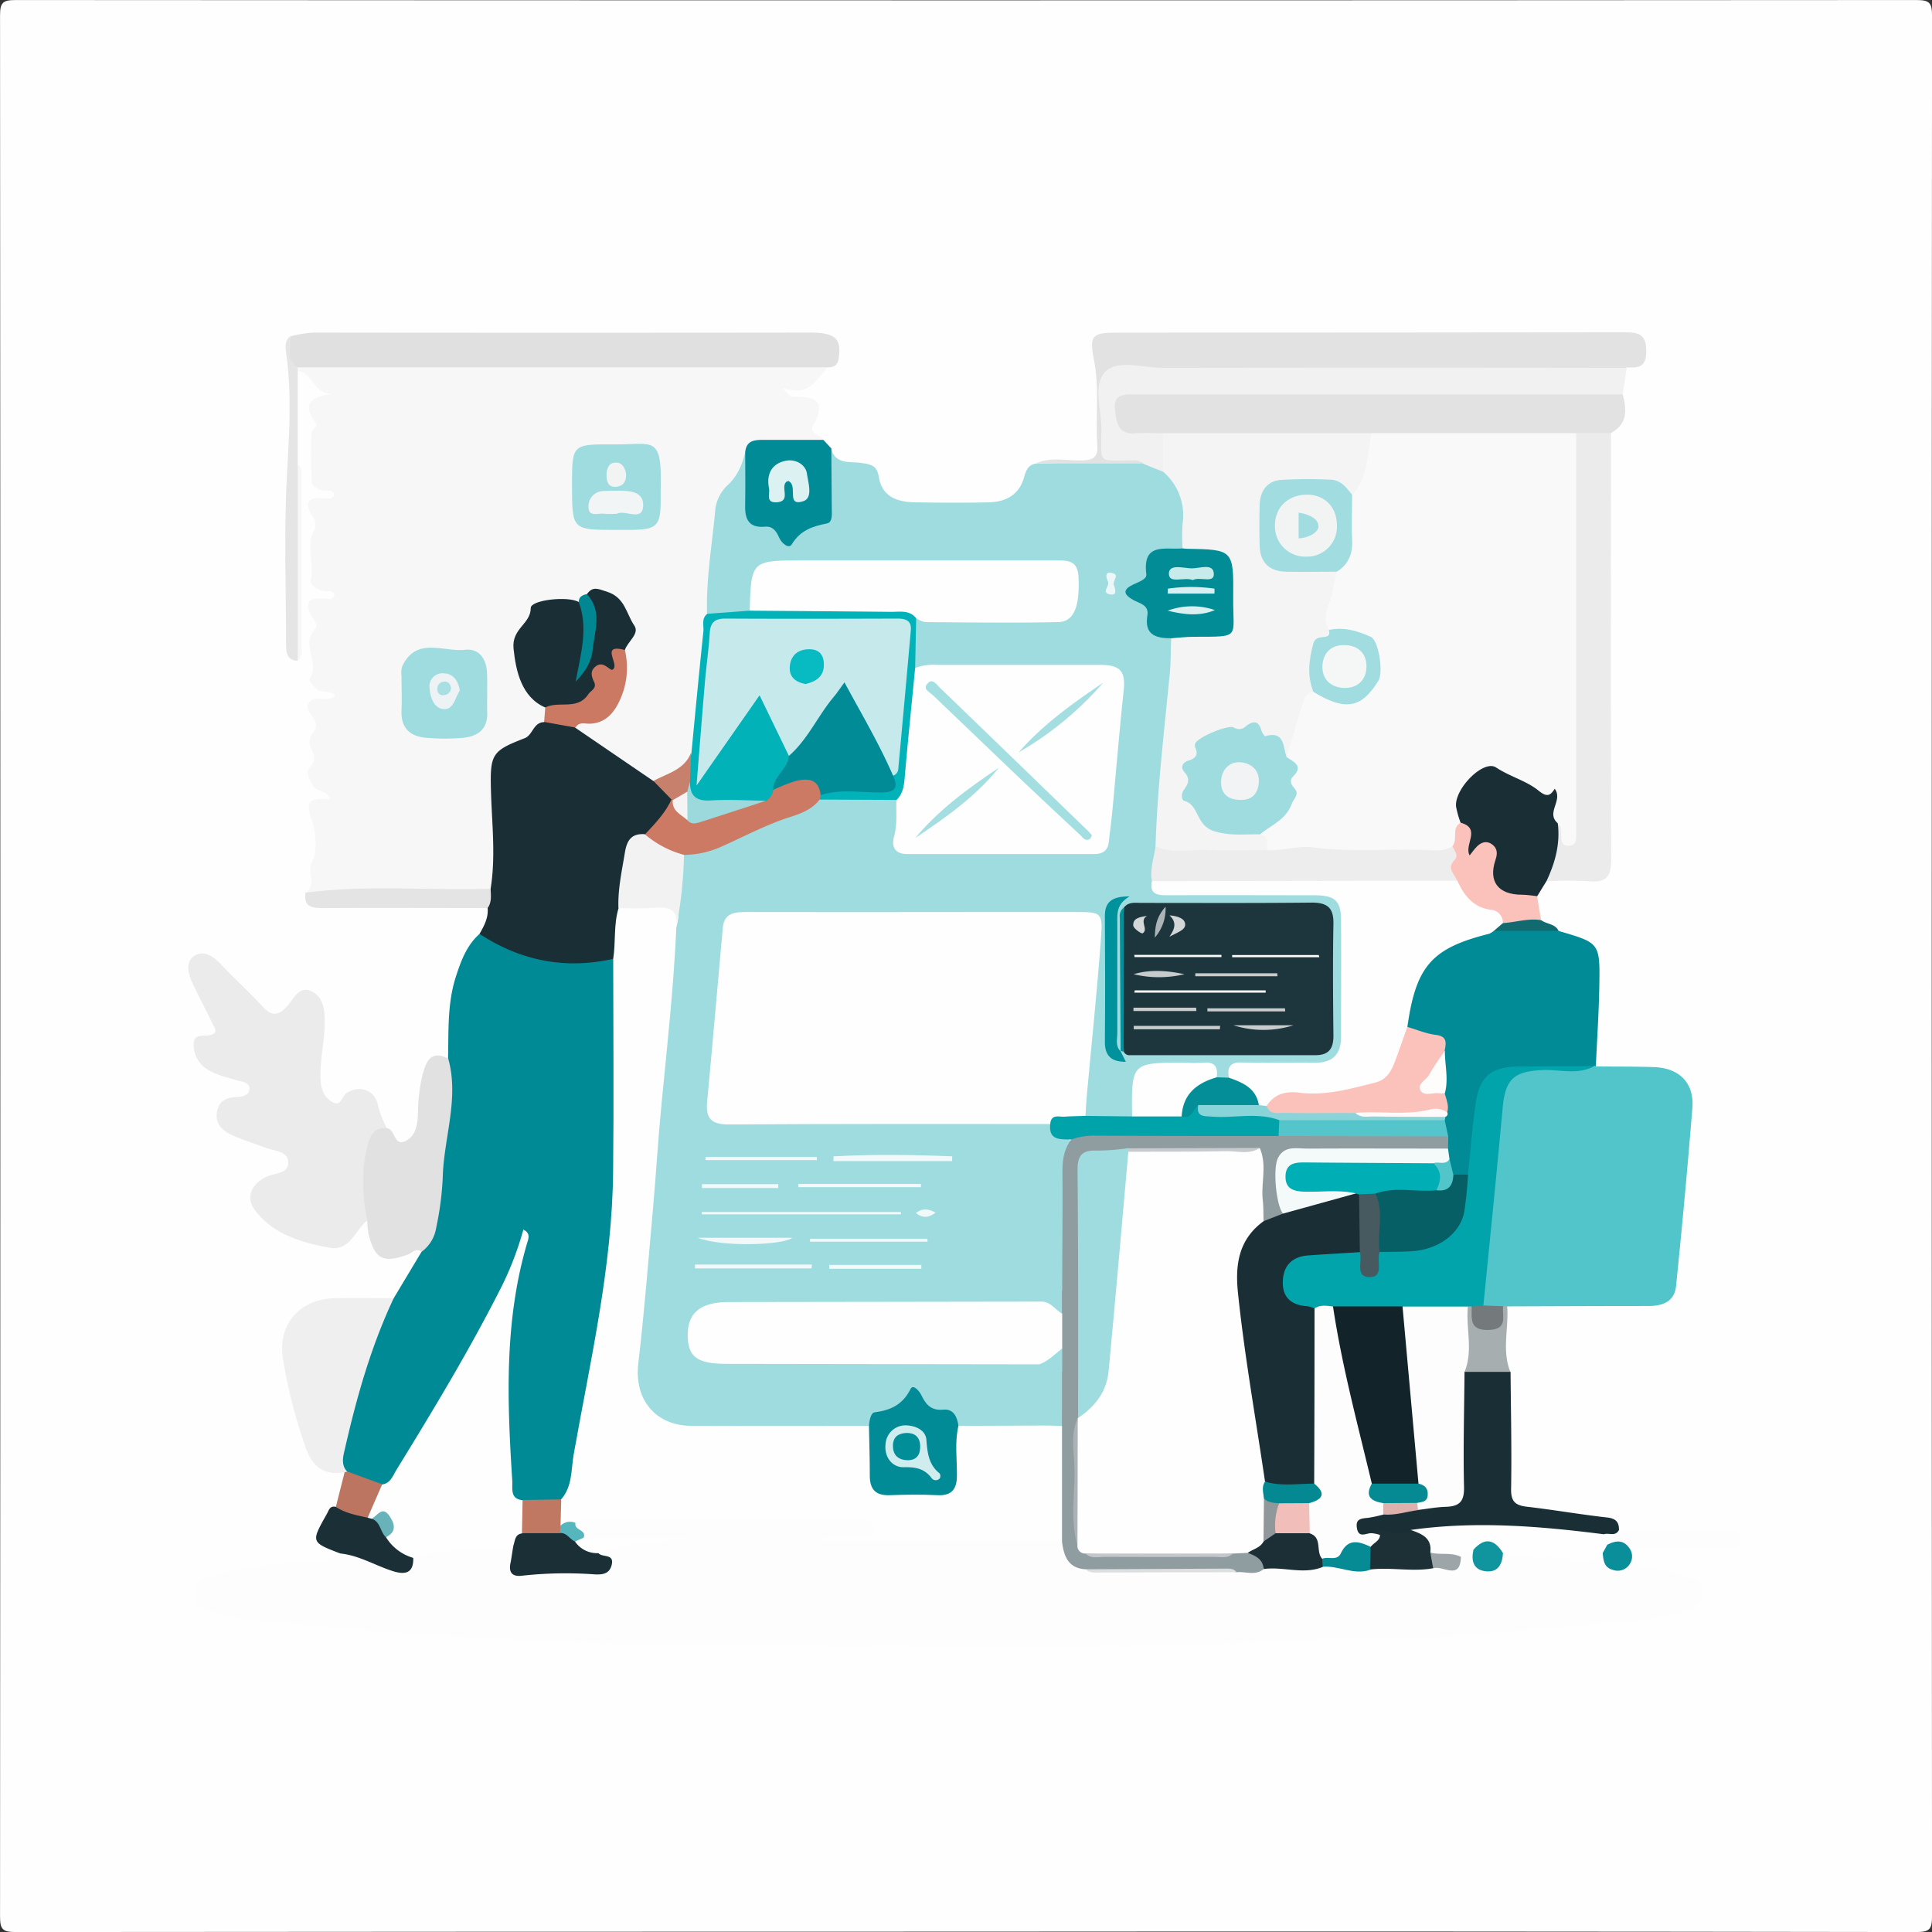 <svg id="Layer_1" data-name="Layer 1" xmlns="http://www.w3.org/2000/svg" viewBox="0 0 500.19 500.19">
  <rect x="0" y="0" width="500.19" height="500.19" fill="#333333" stroke="none"/>
  <title>crypto</title>
  <g>
    <path d="M251.17,503q-123,0-246,.1c-3.42,0-4.1-.67-4.09-4.1q.16-246,0-492c0-3.42.67-4.1,4.09-4.09q246,.16,492,0c3.42,0,4.1.67,4.1,4.09q-.16,246,0,492c0,3.42-.67,4.1-4.09,4.1Q374.17,502.9,251.17,503Z" transform="translate(-1.07 -2.9)" fill="#fefefe"/>
    <path d="M216.24,119c1.06,4.21,4.87,3.34,7.65,3.74,2.57.36,4.22.57,4.71,3.67.79,5,4.68,6.46,9.16,6.53,6.48.11,13,.18,19.44,0,4.27-.13,7.71-1.88,9-6.45.45-1.63,1-3.23,3-3.55,9,0,18-1.47,27-1.23a12.72,12.72,0,0,1,6.71,2.5c6.75,5.57,6.35,12.87,4.92,20.42-.09.13-.18.38-.28.38-6.67.12-8.22,6.14-11.62,10-.84,1-.92,1.81.11,2.46,2.49,1.57,3.2,4,3.66,6.68.51,2.9,4.34,2.24,5.34,4.73a13.91,13.91,0,0,1,.48,6.38c-1.59,12.94-2,26-3.64,38.94-.31,2.47-.12,5-.27,7.42-.31,3.19-1.23,6.33-.87,9.58,1.15,3,3.87,2.18,6,2.21,10.82.15,21.65,0,32.48.09,8.36.06,10.36,2,10.46,10.32q.16,12.74,0,25.48c-.11,7.58-2.67,10.06-10.35,10.25-4.5.11-9,0-13.49.06-2.36,0-4.7.21-6.19,2.47a3.27,3.27,0,0,1-3.37.41,7.45,7.45,0,0,0-6.86-3c-2.3.13-4.61,0-6.92,0-5.46.07-6,.64-6.76,6.21-.32,2.38.3,5-1.85,7-4,1.3-8,1.57-11.89-.3-2.41-6-.31-12.16.07-18.17.54-8.46,1.5-16.91,2.36-25.35.75-7.3-.16-8.2-7.37-8.21q-39.48,0-79,0c-7.51,0-8.29.58-9,8.06-1.23,12.25-2,24.54-3.21,36.8-.59,6,.47,7,6.65,7,24,.07,48,0,72,0,2.65,0,5.34-.26,7.92.67,1.89,2,4.23,3.45,6.15,5.42-1.48,10.16-.61,20.37-.84,30.56-.06,2.46.23,5-.74,7.32-1.69,2.2-4.48,2.8-6.52,4.51-2.59.85-5.27.63-7.92.63q-34.94,0-69.88,0c-2.33,0-4.69-.17-6.94.56a6.21,6.21,0,0,0-4.64,6.82c.19,3.42,2.35,4.94,5.53,5.31a51.93,51.93,0,0,0,6,.18q34.44,0,68.88,0a29.81,29.81,0,0,1,7.44.46c2.22,2.07,5.48,1.84,7.9,3.49a14,14,0,0,1,.13,9.18c-1.66,2-3.25,4-5.52,5.33a86.24,86.24,0,0,1-21.05.14c-3.13-3.89-9.23-3.27-12-7.82a1.09,1.09,0,0,0-1.73.06c-2.85,4.14-8.44,4.12-11.63,7.75a467,467,0,0,1-47.34.18c-8.31-.32-13.76-7.81-12.69-16.61,1.22-10.07,1.69-20.19,2.7-30.28,1.86-18.67,3.08-37.41,5-56.07.93-8.92,1-17.92,2.33-26.8,1.34-6.24.54-12.76,2.4-18.93.73-1.33,2.05-1.61,3.36-1.8A36.34,36.34,0,0,0,193,218.48c6.84-3.73,14.48-5.63,21.16-9.67,6.38.05,12.81-1.19,19.1.79,1.87,2.3,1.64,5.06,1.2,7.63-.72,4.21,1.29,5.26,5,5.25q16.45,0,32.9,0h4.49c10,0,10.17-.23,10.87-10.11.66-9.27,1.35-18.54,2.28-27.79.73-7.23.13-8-7.3-8-13.29,0-26.59-.08-39.88,0-1.64,0-3.33.37-4.87-.57a17.7,17.7,0,0,1-.08-12.85c2.83-1.56,5.87-.58,8.8-.63,8.31-.14,16.63,0,24.95-.07,3.81,0,6.38-1.37,7-5.52.78-5.65-.47-7.35-6.19-7.37q-33.43-.12-66.87,0c-6.63,0-7.07.46-8.49,7.12a11.49,11.49,0,0,1-1.32,4.26c-3.57,2.27-7.51,1.53-11.38,1.44-2.49-3.23-1.62-7-1.32-10.5q.71-8.12,1.87-16.22c.95-6.56,6-10.65,9.21-15.84,2.67,3,1.4,6.63,1.5,10,.11,4-.1,7.77,5.17,8.56,1.13.17,1.89,1.29,2.71,2.1.47.47,1.14,1.19,1.64.92,2.87-1.51,5.46-3.48,8.47-4.83,1.55-.69,1.08-2.94,1.27-4.57C215.27,127.63,213.47,123,216.24,119Z" transform="translate(-1.07 -2.9)" fill="#9edcdf"/>
    <path d="M194,119.91c-.78,3.34-2,6.31-4.71,8.76a10.15,10.15,0,0,0-3.07,6.6c-.82,8.83-2.36,17.6-2.1,26.51,1.54,5.14-.23,10.2-.67,15.24-.58,6.71-.28,13.55-2.09,20.14-1.49,5.5-6,7.23-10.79,8.5-7.64-3.8-15.41-7.42-20.82-14.45.1-1.73,1.43-2,2.74-2.29,6.52-1.67,9.58-5.53,9.64-12.21a30.91,30.91,0,0,0-.28-5.9c3-6.34,1-11.63-5.34-13.72a3.08,3.08,0,0,0-2.74.49,12.76,12.76,0,0,1-2.92,1.76c-7.46-1.59-10.81.83-14.11,6.8a13.06,13.06,0,0,0,.6,13.62c1.63,2.54,4.25,4.15,5.66,6.81a4.7,4.7,0,0,1-.52,3.87c-1.9,2.07-3.76,4.24-6.59,5.05-4.56,1.31-6,4.65-6.24,9-.35,7,1.56,13.79,1,20.75-.27,3.09,0,6.36-3,8.54-3.38,1.27-6.9.72-10.36.79-10.95.25-21.91-.45-32.85.43a5.46,5.46,0,0,1-4.23-1c3-2.1.06-5.49,1.87-8.49,1.1-1.84.79-7.49-.17-10-2.3-5.92.23-6,4.61-5.64-.69-2.59-3.69-1.75-4.53-3.7-.64-1.49-2-3.14-.72-4.54,1.56-1.72,1.39-3.08.41-4.86a3.58,3.58,0,0,1,.45-4.19,2.77,2.77,0,0,0,.71-2.26c-.28-2.11-3.63-3.87-1.34-6,1.39-1.32,4.17.39,6.38-1.19-1.24-1.86-3.57-.6-4.83-1.88-.83-.84-2.26-2-1.74-2.8,2.63-4-2.43-8.7,1.24-12.53.85-.89.26-1.94-.29-2.75-3-4.47-1.24-5.73,3.4-5.22.74.08,1.71.14,2-1-.49-1.3-1.64-.88-2.53-1-1.87-.2-3.9-1.63-3.62-2.84,1-4.25-1.19-8.66.73-12.64a3.22,3.22,0,0,0-.06-3.6c-2.88-4.37-.93-5.36,3.31-4.95.75.07,1.69.19,2.15-.89-.41-1.6-1.83-.92-2.81-1.1-1.44-.27-3-1.12-3-2.26a113.53,113.53,0,0,1-.12-12.83c0-.64,1.83-1.45,1.12-2.39-3.7-4.92-1.32-6.76,4.07-7.57-4.57-.07-4.83-5.35-8.6-5.92a1.26,1.26,0,0,1,.59-1.66c2.33-1.2,4.87-1,7.35-1q60.49,0,121,0c2.76,0,5.73-.58,8.08,1.64-2.82,3.07-4.52,7.86-11.68,5.38,1.77,1.69,2.1,2.29,2.43,2.28,5.37-.07,9.44.53,5.48,7.51-1,1.78,1.67,2.45,2.76,3.54-1.88,2.32-4.55,1.63-7,1.7C202.75,118.57,198.23,118.11,194,119.91Z" transform="translate(-1.07 -2.9)" fill="#f7f7f7"/>
    <path d="M420.22,399c8.83,0,17.65,0,26.48,0,2,0,5.08-.77,5.15,2.33.07,3.56-3.22,2.57-5.35,2.61-6.16.11-12.32,0-18.49.06-1.55,0-3.71-.54-3.69,2.08,0,2.14,1.9,2.71,3.53,2.79a37.89,37.89,0,0,1,9.69,2.1c2,.64,4.54,1.09,4.5,3.89s-2.11,4.39-4.64,5.17A84.57,84.57,0,0,1,419.84,423c-16.14,1.4-32.3,2.66-48.45,4a13.44,13.44,0,0,1-1.5,0c-15.46-.47-30.91.66-46.33,1.21-44.77,1.6-89.53.54-134.28.67-22.06.06-44.15-.9-66.19-2-17.17-.84-34.32-2.39-51.44-4-5.55-.53-11.22-1.1-16.55-3-1.85-.67-3.74-1.35-3.94-3.93-.22-2.79,1.54-3.86,3.62-4.7,5.12-2.07,10.61-2.44,16-3.15,4.42-.58,8.83-1.39,13.36-1.16a7.45,7.45,0,0,0,5-1.8c4.12-2,7.27.95,10.67,2.25s6.43,1.62,8.19-2.48c5.15-2.2,10.62-2.29,16.07-2.33a81.84,81.84,0,0,1,9.43,0,1.7,1.7,0,0,1,1.19,1.41c1,6,1,6.05,6.83,5.12a30.58,30.58,0,0,1,8.89-.07c6,.78,6,.77,6-4.81A6.06,6.06,0,0,1,161.3,402c5.55.22,11.06-1,16.22-.46,1.06,0,0-1.08.33-.51.1.16,0,.28-.35.27-8.37-.19-16.72,1.89-25.12.32-1.83-1.34-3.51-2.75-2.52-5.41,1.44-1.78,3.51-1.78,5.49-1.78q33-.12,66,0a10.11,10.11,0,0,1,3.93.63c1.58.67,3.12,1.63,2.9,3.58s-1.81,2.66-3.62,2.75c-2.28.12-4.57,0-6.85.25,16.74-2.08,33.56-1.07,50.34-1.26a23.36,23.36,0,0,1,6.95.51c2.1.68,2.53,2.75,3.55,4.32,1.14,1.76,2.91,2.42,4.81,2.9,12.37,1,24.74.18,37.11.4,2.54-.19,5.12.2,7.62-.53,4.89-1,9.78.14,14.67-.06,4.6-.74,9.19,1.34,13.79,0,4.88-1.1,9.75.37,14.62,0,2.61-.69,6,.87,7.71-2.5.93-1.06,1.81-2.24,3.51-1.64,3.11,5.73,3.11,5.73,8.55.28a130.22,130.22,0,0,1,15.83.85,21.64,21.64,0,0,0,8.35-.41c1.39-.13,1.88,1,2.59,1.86s1.6,1.69,2.89,1a2,2,0,0,0,1-2c-.07-1.39-1-1.94-2.27-2a5.79,5.79,0,0,1-2.38-.34,3,3,0,0,1-.94-3.31A4.67,4.67,0,0,1,420.22,399Z" transform="translate(-1.07 -2.9)" fill="#fdfdfd"/>
    <path d="M117.07,277c.16-7.1-.21-14.26,2-21.17,1.33-4.11,2.78-8.14,6.13-11.13a5.82,5.82,0,0,1,3.81.77c8.47,5,17.72,5.66,27.23,5.1,1.55-.09,3.33-.68,4.56,1,1.08,2.19.87,4.54.87,6.86,0,15.12.27,30.25-.06,45.37-.4,18.47-3,36.73-6.51,54.86-1.66,8.48-3.11,17-4.6,25.51-.51,2.91-.78,6-3.88,7.68-3.2,1-6.46.71-9.72.51-3.47-.34-4.06-3-4.46-5.72a144.6,144.6,0,0,1-1.23-23.35c.11-7.72.15-15.61,1.59-23.34a79.75,79.75,0,0,1,3.37-13.5c-5.88,16.83-15.83,31.53-24.61,46.84-2.07,3.6-4.33,7.1-6.5,10.64-1.13,1.85-2.28,3.72-4.7,4.16-3.7,0-7.08-.8-9.57-3.81-2-2-2.11-4.39-1.54-6.9,2.68-11.79,5.65-23.49,10.72-34.55A8.19,8.19,0,0,1,103,339L110.2,327c4.64-15.42,5.87-31.28,6.08-47.28A3.71,3.71,0,0,1,117.07,277Z" transform="translate(-1.07 -2.9)" fill="#008a95"/>
    <path d="M414.23,279c5,.05,10,0,15,.17,6.53.21,10.45,4,10,10.48C438,305,436.57,320.44,435,335.83c-.41,4.09-3.46,5.2-7.26,5.19-12.16,0-24.33.06-36.49.1a8.64,8.64,0,0,1-1.57.85c-1.85.37-3.61.37-5-1.13A6,6,0,0,1,384,337c1.63-15.89,2.66-31.85,4.68-47.7,1-8.21,3.88-10.61,12.15-10.64a123.49,123.49,0,0,1,12.48.17Z" transform="translate(-1.07 -2.9)" fill="#51c5ca"/>
    <path d="M159.83,251.14c-12.46,2.81-24,.49-34.61-6.46,1.18-2.07,2.32-4.15,2.1-6.66a5.09,5.09,0,0,1,.77-5c1.38-8.58.29-17.16.08-25.74-.23-9.18.32-10,8.74-13.26,2.13-.83,2.22-4.1,5-4.16A6.31,6.31,0,0,1,150,191.3l20.18,13.77c2.54.9,5.07,1.8,5.26,5.13-1.16,4.35-4.09,7.3-7.69,9.72-3.36,1.37-3.51,4.54-4.21,7.42a42.37,42.37,0,0,0-1,11.39C161.46,242.83,162.91,247.48,159.83,251.14Z" transform="translate(-1.07 -2.9)" fill="#1a2e35"/>
    <path d="M96.16,319a1.77,1.77,0,0,0-.44.22c-2.88,2.68-4.25,7.71-9.54,6.69-7.24-1.4-14.33-3.42-19.08-9.66-2.48-3.26-1-6.85,3-8.71,2.11-1,5.81-.69,5.59-3.85-.2-2.84-3.72-2.8-6-3.69-3.08-1.21-6.33-2.08-9.26-3.57-2.07-1.05-3.69-2.95-3.19-5.69s2.37-3.71,5-3.82c1.44-.06,3.39-.34,3.41-2.15s-2.14-1.8-3.45-2.22c-2.37-.74-4.8-1.23-7-2.53a7.5,7.5,0,0,1-4-6.47c-.11-3.29,2.53-2.25,4.28-2.66,2.35-.56,1.05-2,.56-3.06-1.56-3.31-3.29-6.54-4.88-9.83-1.19-2.47-2.25-5.69-.09-7.39,2.48-2,5.21-.19,7.35,2.09,3.41,3.64,7.16,7,10.51,10.66,2.28,2.52,3.89,2.77,6.39.16,1.74-1.82,3.12-5.7,6.59-3.88,3.07,1.61,3.28,5.19,3.22,8.39-.08,4.79-1.29,9.49-1.06,14.35.12,2.62.93,4.63,3.05,5.85,2.29,1.32,2.44-1.55,3.67-2.36,3.1-2,6.93-1,8,2.62a27,27,0,0,0,2.41,6.48c-5.51,5.15-4.68,11.84-4.5,18.38C96.74,315.26,97.73,317.26,96.16,319Z" transform="translate(-1.07 -2.9)" fill="#ebebeb"/>
    <path d="M404.58,243.88c.15.06.31.13.46.17,10.18,3,10.28,3,10.09,14.12-.12,6.93-.59,13.86-.9,20.79l-.41-.06c-4.72,1.3-9.53.29-14.29.54a36.93,36.93,0,0,0-6.41.69c-5.33,1.21-8.28,4.32-9,9.86s-.15,11.33-2.35,16.7c-1,1.28-2.28,1.38-3.7,1.16-2.54-.74-2.27-3-2.74-4.93a16.62,16.62,0,0,1-.34-2.82c0-.91,0-1.82-.09-2.72-.06-1.34-.57-2.62-.6-4a6.94,6.94,0,0,1,.15-1.34,11.88,11.88,0,0,0,.3-2c-.11-1.69-.78-3.28-.87-5-.23-3.13,0-6.27-.09-9.39.14-2.6-1.25-3.84-3.66-4.39-1.89-.44-3.89-.73-5.34-2.27-1.34-10.6,6.87-22.71,17-25,2.43-.55,4.9-.94,7.37-1.33C394.35,242.54,399.56,242,404.58,243.88Z" transform="translate(-1.07 -2.9)" fill="#008b96"/>
    <path d="M297.15,122.91l-28,0c4-1.85,8.15-.65,12.22-.81,2.73-.1,4-.88,3.79-3.75-.48-7.43.59-14.88-.88-22.34-1.26-6.4-.42-7,6.29-7q65.6,0,131.2-.08c3.94,0,5.58.77,5.51,5.15-.07,4.19-2.34,4-5.13,3.94-2.44,2-5.37,1.54-8.16,1.54q-58.47,0-116.93,0c-1.83,0-3.66,0-5.49.09-2.41.12-3.59,1.32-3.75,3.73-.18,2.66-.12,5.32-.09,8,.07,7.38.08,7.37,7,9.39C295.92,121.1,297.14,121.36,297.15,122.91Z" transform="translate(-1.07 -2.9)" fill="#e2e2e2"/>
    <path d="M421.18,105c1.09,4,1.26,7.66-3,10-2.85,2.2-6.17,1.35-9.35,1.44q-26.33.35-52.66,0-27,.31-53.92,0a47.15,47.15,0,0,1-6.48.06c-5.21-.37-7.62-3.28-7.36-8.56.13-2.6,1.31-4,3.85-4.33a39.9,39.9,0,0,1,5.48-.26q57.65,0,115.3,0C415.83,103.41,418.76,102.95,421.18,105Z" transform="translate(-1.07 -2.9)" fill="#e2e2e2"/>
    <path d="M215.18,98l-137,0c-4.6-1.68-2-5.16-2-8a30.68,30.68,0,0,1,6.35-1q64.07.08,128.13,0c6.69,0,8.27,1.55,7.56,6.61C217.92,97.71,216.8,98,215.18,98Z" transform="translate(-1.07 -2.9)" fill="#e0e0e0"/>
    <path d="M421.18,105q-63.21,0-126.43,0c-3.13,0-5.45.13-5,4.08.39,3.25.81,6.41,5.4,6,2.31-.2,4.66,0,7,0a8.57,8.57,0,0,1,0,9.94l-5-2c-1-1.19-2.42-.92-3.72-.92-8,0-7.38,1-7.21-7.67.1-5.26-2.35-12,1.09-15.37,3.19-3.12,9.84-.92,15-.93q60-.09,119.93,0Z" transform="translate(-1.07 -2.9)" fill="#f1f1f1"/>
    <path d="M409.15,115h9c0,36.75-.1,73.51.07,110.26,0,4.6-1.23,6.25-5.84,5.79a107.66,107.66,0,0,0-11,0c.31-5.23.21-10.56,3.42-15.14.75.39,1.17,1.15,2.24,2,.74-2,.46-3.91.46-5.74q0-44.47,0-88.93C407.63,120.38,407.13,117.44,409.15,115Z" transform="translate(-1.07 -2.9)" fill="#ebebeb"/>
    <path d="M103,339c-5.85,12.41-9.56,25.52-12.6,38.83-.45,2-1.19,4.23.59,6.11q-.28.52-.73.14c-5.39.83-8.27-1.29-10.13-6.65a132.08,132.08,0,0,1-5.85-23C73,345.66,78.76,339.2,87.71,339,92.82,338.9,97.93,339,103,339Z" transform="translate(-1.07 -2.9)" fill="#efefef"/>
    <path d="M420.22,399c-.93,1.86-2.74.61-4,1.14-4.15,2.63-8.55.6-12.64.16a161.36,161.36,0,0,0-36.33.2c-3.83,1.6-7.83-.56-11.69.5-2.19.07-4.1-.33-4.14-3.05,0-2.3,1.74-3,3.53-3.56a14.12,14.12,0,0,1,3.9-.72c3.23.12,6.36-.66,9.52-1.08,10.34-2,10.33-2,10.34-12.43,0-5.47,0-10.95,0-16.42,0-2.13-.15-4.35,1.44-6.15,4.07-1.64,8.07-1.85,12,.5.08,10.09.32,20.19.14,30.28-.06,3.28,1.1,4.27,4.11,4.62,6.89.79,13.74,2,20.64,2.77C419.29,396,420.24,396.81,420.22,399Z" transform="translate(-1.07 -2.9)" fill="#1a2e35"/>
    <path d="M96.16,319c-1.26-6.53-1.68-13.06.08-19.58.69-2.55,1.7-4.75,5-4.45,2.17.37,1.87,4.7,4.68,3.41s3.25-4.24,3.36-7.22a44.06,44.06,0,0,1,1.13-9.76c.83-3.08,1.88-6.93,6.71-4.43,2.87,10.34-1.12,20.38-1.42,30.58a78.14,78.14,0,0,1-1.71,13.25A9.51,9.51,0,0,1,110.2,327c-1.43-1.18-2.39.29-3.49.69-6.47,2.32-8.56,1.28-10.23-5.32A21.77,21.77,0,0,1,96.16,319Z" transform="translate(-1.07 -2.9)" fill="#e1e1e1"/>
    <path d="M404.37,216c.68,5.32-.67,10.25-2.91,15L399,235c-7.18,3-13.08-.8-12.44-8.16.27-3.13.19-5-3.4-2.48-2.4,1.66-3-.11-3-1.89,0-2.37,0-4.62-1.82-6.41-2.86-7.18-.12-13,7.12-15.25,1.67-.51,3.43-.79,4.76.42,2.93,2.66,6.91,3.24,10.08,5.38.46.31.59,1.15,1.5.67,3.37-1.77,3.26,1,3.32,2.84A15.06,15.06,0,0,1,404.37,216Z" transform="translate(-1.07 -2.9)" fill="#1a2e35"/>
    <path d="M194,119.91c.32-3,2.43-3.14,4.74-3.13,5.16,0,10.33,0,15.49,0l2.07,2.22c0,5.14.1,10.28.11,15.42,0,1.47.29,3.69-1.24,4-3.79.74-6.92,1.8-9.12,5.42-.75,1.24-2.58-.22-3.27-1.77s-1.57-3-3.63-2.81c-4.41.39-5.3-2.15-5.16-5.88C194.08,128.86,194,124.38,194,119.91Z" transform="translate(-1.07 -2.9)" fill="#008b96"/>
    <path d="M379.27,215.9c5.4,1.54.74,5.74,2.29,8.46.64-.79,1.19-1.6,1.86-2.28,1.18-1.19,2.61-1.6,4-.54s1.36,2.44.82,4c-1.89,5.63.75,9,6.84,9,1.31,0,2.63.24,3.94.37l1,6.14c-2.91,1.82-6.17,1.49-9.37,1.56-2.21-1.38-4.18-3.09-6.8-3.92-3.38-1.07-5.15-4-6.47-7.11-3.07-2.93-.63-6.44-1-9.66C377,219.82,375.47,216.6,379.27,215.9Z" transform="translate(-1.07 -2.9)" fill="#fbc1bb"/>
    <path d="M128.09,233c.08,1.73.33,3.49-.77,5-14.25,0-28.51-.09-42.76,0-3,0-4.92-.5-4.39-4C96.11,231.93,112.12,233.49,128.09,233Z" transform="translate(-1.07 -2.9)" fill="#e4e4e4"/>
    <path d="M108.06,406.22c.14,4.38-2.56,4.34-5.53,3.36-4.46-1.46-8.56-4-13.36-4.49-7.63-2.92-7.61-2.91-3.5-10.2.56-1,.77-2.23,2.35-1.86,2.93-.41,5.42,1.18,8.12,1.8a9.62,9.62,0,0,1,1.3.5c2.31.94,3.48,2.91,4.54,5C103.36,403,106.54,403.73,108.06,406.22Z" transform="translate(-1.07 -2.9)" fill="#1b2f36"/>
    <path d="M76.16,90c.52,2.71-1.41,6,2,8v1q0,12,0,24c1,9.73.36,19.49.39,29.23,0,7.25.63,14.53-.42,21.76-2.75-.16-3-2.06-3-4.23,0-14.48-.58-29,.21-43.42.58-10.61,1.33-21.12-.14-31.7C75,93.12,74.6,91.28,76.16,90Z" transform="translate(-1.07 -2.9)" fill="#e5e5e5"/>
    <path d="M392.1,358.08H380.23a44.22,44.22,0,0,1,.21-16.48,1.14,1.14,0,0,1,2-.48c1.28,1.46.76,4.46,3.83,4.39s2.29-3.27,3.95-4.44l1.06,0C391.72,346.77,389.84,352.52,392.1,358.08Z" transform="translate(-1.07 -2.9)" fill="#a6aeb0"/>
    <path d="M96.26,395.83c-2.85-.64-5.74-1.15-8.24-2.8l2.28-9a3.61,3.61,0,0,0,.73-.14l9,3.3C100.5,390.85,98.35,393.33,96.26,395.83Z" transform="translate(-1.07 -2.9)" fill="#bc7561"/>
    <path d="M78.17,174q0-25.5,0-51c1.22,1,1,2.38,1,3.67q0,21.83,0,43.67C79.16,171.63,79.42,173,78.17,174Z" transform="translate(-1.07 -2.9)" fill="#f7f7f7"/>
    <path d="M390.16,241.89c3.31-.2,6.55-1.33,9.92-.76,1.41,1.07,3.59.87,4.5,2.75l-16.75,0C388,242.48,388.56,241.61,390.16,241.89Z" transform="translate(-1.07 -2.9)" fill="#106a70"/>
    <path d="M273,293.9c-27.79,0-55.58-.06-83.37.12-4.56,0-5.88-1.72-5.48-5.92,1.41-15,2.7-30,4.05-45,.35-3.89,3.13-4.08,6.17-4.08q28.71.05,57.41,0h27.46c7,0,7.37,0,6.87,6.79-1,13.7-2.45,27.38-3.7,41.07-.15,1.66-.21,3.32-.31,5C279.44,294.25,276,293.1,273,293.9Z" transform="translate(-1.07 -2.9)" fill="#fefefe"/>
    <path d="M159.83,251.14c.68-4.36.07-8.85,1.39-13.14,4.16-2.65,8.71-1.87,13-1,3.52.68,2.47,3.66,1.95,6.08-.68,15.07-2.31,30.06-3.78,45.06-.91,9.24-1.45,18.51-2.27,27.75-1.19,13.36-2.24,26.74-3.8,40.06-1.08,9.21,4.38,16.06,13.76,16.1,15.31.06,30.62,0,45.93,0,2.61,3,1.33,6.62,1.55,10,.35,5.4,1.13,6.32,6.48,6.47q3.47.1,6.94,0c5.24-.14,6.11-1.1,6.64-6.46.33-3.36-1-7,1.54-10l23-.09c1.55-1.06,3.05-1.19,4.48.22,1.93,4.14.77,8.53,1,12.81.19,4,.07,8,0,12,0,1.83,0,3.71-1.64,5H214.27l0-1c3.06,0,6.12,0,9.17,0,1.93,0,4.08-.44,3.95-2.69-.1-1.8-2.1-2.3-3.9-2.3-5.65,0-11.31,0-17,0-17,0-33.92,0-50.87,0-1.88,0-4.05-.8-5.56,1.19-1.44.9-2.87,2-4.51.33-.9-2.27-1.16-4.47.76-6.41,3-3.34,2.59-7.73,3.29-11.69,4.31-24.35,10-48.54,10.21-73.45C160,287.72,159.84,269.43,159.83,251.14Z" transform="translate(-1.07 -2.9)" fill="#fefefe"/>
    <path d="M302.17,125q0-5,0-9.94h54c1.8,5.38-.78,13.89-5,16.47-4.75-3.48-10.22-3.27-15.7-3.06a6.8,6.8,0,0,0-2.93.44c-6.56,3.47-3.41,9.62-3.8,14.68-.29,3.76,2.23,5.58,5.91,6,4.09.42,8.31-.74,12.29,1,1.7,1.79.65,3.76.29,5.64-.58,3.08-1.87,6.05-1.41,9.29-.18.63.44,0,0,.47-4.43,4.74-5.27,10.4-4.41,16.54-2.29,3-2.7,6.63-3.8,10-.76,2.33-1.22,4.77-3.11,6.55-2.86-.84-4-3.78-6.52-5.36-3.55-2.23-7-1.34-9.75-.93-5.49.8-10,9.59-9.18,15.65.67,5,6.66,9.45,13,9.85,2.14.14,4.3,0,6.44.32,2.13,1.56,2.07,3.26.33,5.08-8.47,1.87-17,.86-25.51.6a3.68,3.68,0,0,1-3.08-2.2c.46-15,2.26-30,3.7-44.9.29-3,.24-6,.35-9,1.94-2.15,4.56-1.53,7-1.61,7.09-.23,7.42-.53,7.45-7.78,0-2,0-4,0-5.94-.06-6-.1-6.05-6-6.38-1.94-.11-4,.18-5.5-1.57a50.19,50.19,0,0,1,0-6.35A14.86,14.86,0,0,0,302.17,125Z" transform="translate(-1.07 -2.9)" fill="#f4f4f4"/>
    <path d="M238,175.84a13.23,13.23,0,0,1,5.37-.81c14.13,0,28.27,0,42.4,0,5.48,0,6.76,1.69,6.2,6.88-1.08,10-1.89,20.1-2.84,30.15-.28,3-.67,5.92-1,8.88-.25,2.3-1.72,3.07-3.79,3.07q-24.19,0-48.39,0c-3.13,0-4.17-1.78-3.39-4.61.86-3.12.48-6.27.59-9.42.92-10.22,2.11-20.41,2.71-30.65C236,177.89,236,176.26,238,175.84Z" transform="translate(-1.07 -2.9)" fill="#fefefe"/>
    <path d="M292.05,237.86c1.23-1.57,3-1.19,4.62-1.2,14.66,0,29.32.08,44-.08,4.08,0,5.7,1.36,5.62,5.5-.18,9.66-.1,19.32,0,29,0,3.24-1.15,5-4.63,5-16,0-32,0-48,0a1.6,1.6,0,0,1-1.63-.85C291.5,262.75,291.42,250.3,292.05,237.86Z" transform="translate(-1.07 -2.9)" fill="#1d353c"/>
    <path d="M390.16,241.89l-2.33,2a4.91,4.91,0,0,1-1.25.77c-14.85,3.72-18.92,8.35-21.14,24.09.73,8.36-3.58,14.76-11.42,16.64-5,1.2-10.07,2.32-15.27,1.84a12.75,12.75,0,0,0-8.92,2.32,3.63,3.63,0,0,1-2.27,0c-2.69-2.65-5.56-5.13-8.35-7.68-.46-2.67.32-4,3.37-3.9,6.32.18,12.65,0,19,.07,4.6,0,6.69-2.25,6.69-6.73,0-10,.06-20,0-30,0-5.27-1.55-6.61-7-6.63-12.65,0-25.3-.06-37.95,0-2.73,0-4.73-.28-4-3.75,1.88-1.8,4.28-1.64,6.58-1.64q32.87-.07,65.75,0a11.88,11.88,0,0,1,6.69,1.54c1.76,3.89,4.09,7,8.8,7.63A3.29,3.29,0,0,1,390.16,241.89Z" transform="translate(-1.07 -2.9)" fill="#fefefe"/>
    <path d="M270.17,356.12,189.23,356c-7.56,0-10-1.74-10.11-7.19-.12-6,3.26-8.79,10.6-8.81l81.45-.12c3.22-1.05,4.42,1.3,5.77,3.42a15.65,15.65,0,0,1,.1,8.16C275.51,354.11,273.78,356.5,270.17,356.12Z" transform="translate(-1.07 -2.9)" fill="#fefefe"/>
    <path d="M195.17,161c.35-12.88.53-13,13.24-13q33,0,66,0c3,0,5.65-.1,5.87,4.15.39,7.58-1.05,11.72-5.25,11.81-11.49.25-23,.09-34.48,0a6.66,6.66,0,0,1-2.26-1c-12.17-1.05-24.36-.3-36.54-.56C199.48,162.32,197.05,162.88,195.17,161Z" transform="translate(-1.07 -2.9)" fill="#fefefe"/>
    <path d="M276.07,352v-9c-1.07-2-1.62-4,0-6,0-10.22.15-20.43.06-30.65,0-3.07.38-5.89,2.25-8.38,1.6-2.45,4.18-2.5,6.65-2.51,15.73-.06,31.46-.2,47.18.05,12.76-.28,25.52-.1,38.28-.09,2,0,4,.09,5.53,1.71l-.05,3.13c-2,1.57-4.42,1.19-6.71,1.2-9.29.06-18.57,0-27.86,0-8,0-8.91,1.06-8.73,8.89a37.49,37.49,0,0,0,.81,6.41c-1,3-3,3.35-5.63,2.17-2-3.54-.84-7.4-1.14-11.12-.17-2.08.45-4.35-1.59-5.91-10.55-1.19-21.11-.31-31.66-.44a28.38,28.38,0,0,1-4.4.86c-6.9,0-7.3.15-7.35,8.42-.12,19.3.38,38.61-.26,57.9a9.69,9.69,0,0,1-.31,1.76c-1.06,10.39-.74,20.78-.15,31.16a4.13,4.13,0,0,0,2.68,2.61,318.86,318.86,0,0,0,35.58,0,10.08,10.08,0,0,1,4-.15c2.45.91,5.72,1,5,5.09-2.16,1.81-4.68.6-7,.83-8.89-1-17.81-.17-26.71-.47-4.12-.14-8.26.37-12.37-.29-4.59-.22-5.68-3.44-6.15-7.19q0-15,0-29.93a3.21,3.21,0,0,1,0-4.07q0-5,0-10C274.45,356,275,354,276.07,352Z" transform="translate(-1.07 -2.9)" fill="#8f9da1"/>
    <path d="M195.17,161c12.22.1,24.45.18,36.67.31,2.25,0,4.7-.52,6.42,1.64L238,175.84c-.91,9.41-1.88,18.82-2.69,28.24-.19,2.23-.44,4.29-2.13,5.92l-19.89-.09a1.13,1.13,0,0,1-.1-1.44c3.95-3.27,8.64-1.34,13-1.81,2.29-.25,4.88.32,5.39-3,2-4.42,1-9.22,1.63-13.81,1-7.09,1.39-14.24,2-21.38.23-2.87-1-4-3.66-4q-20.25-.11-40.5,0c-4.75,0-5.07,3.6-5.3,7-.67,10-1.85,19.88-2.41,30,3.58-5.59,7.4-10.85,11.18-16.13,2.37-3.3,4-3.2,5.91.28,2.25,4.06,4.74,8.05,5.81,12.67.26,3.84-3.28,6.12-3.94,9.59a5.12,5.12,0,0,1-3.88,3.33,118.45,118.45,0,0,1-12.88.32c-5.4-.18-6-.85-6.75-6.3-.16-2.58.82-5,1.29-7.43,1-10.46,2-20.93,3.09-31.38.16-1.55-.58-3.33,1-4.6Z" transform="translate(-1.07 -2.9)" fill="#02b2b9"/>
    <path d="M378.29,230.9l-79,.12c-.56-3.1.54-6,.95-9,4.43,2,9.09.75,13.64.94,5.09.22,10.2,0,15.31,0,3.56-2.33,7.78-2.38,11.57-2.09,11.14.86,22.27.36,33.41.5a5.82,5.82,0,0,1,2.9.57c.55,1.14,1.71,2.49.65,3.55C375.46,227.74,377.71,229.17,378.29,230.9Z" transform="translate(-1.07 -2.9)" fill="#ededed"/>
    <path d="M307.21,144.88c.33,0,.66.08,1,.09,12.16.22,12.26.22,12.13,12.7-.11,10.56,2.22,10.05-10.12,10.09-2,0-4,.25-5.95.39-3.93,0-7-.87-6.14-5.94.45-2.73-2.09-3.1-3.7-4-2.61-1.48-2.68-2.69.06-4,1.34-.64,3.53-1.32,3.36-2.65C296.79,143.18,302.83,145.29,307.21,144.88Z" transform="translate(-1.07 -2.9)" fill="#018c96"/>
    <path d="M249.21,372c-1,4.26-.36,8.58-.39,12.87,0,3.35-1.19,5.32-5,5.13-4.14-.2-8.3-.15-12.44,0-3.63.13-5.13-1.54-5.12-5.05,0-4.3-.14-8.61-.22-12.91.11-1.36.46-3.36,1.47-3.49,4.18-.54,7.29-2,9.3-6.05.68-1.38,2.32.6,2.82,1.65,1.17,2.45,2.57,4,5.64,3.71C248,367.61,248.86,369.74,249.21,372Z" transform="translate(-1.07 -2.9)" fill="#018b96"/>
    <path d="M213.53,208.78l-.25,1.13c-2,2.55-4.69,3.57-7.83,4.57-5.92,1.89-11.49,4.88-17.2,7.43a24.18,24.18,0,0,1-10,2.32c-4.63.57-8.1-1.06-10.16-5.35,2.59-2.77,5.23-5.51,6.82-9a2,2,0,0,1,1.14.57c1.28,1.42,2.3,3.12,4.25,3.78,4.71.19,8.83-2.15,13.29-3,1.91-.38,3.86-.6,5.79-.92a4.08,4.08,0,0,0,1.9-2.82c2-3.29,5.08-4,8.53-3.61C212.58,204.14,214.44,205.49,213.53,208.78Z" transform="translate(-1.07 -2.9)" fill="#cc7a63"/>
    <path d="M332.1,297c-15.64,0-31.27,0-46.91-.07a17.63,17.63,0,0,0-6.83,1c-2.72-.12-5.87.32-5.38-4.06.23-2.61,2.23-1.77,3.7-1.87,1.79-.12,3.59-.14,5.39-.2l12.09.14c3.71-2.54,7.9-1.08,11.87-1.46,2.25,1,3.47-2.61,5.8-1.36,4.24,2.76,9,.79,13.41,1.38,2.67.35,5.72-.67,7.63,2.26A3.94,3.94,0,0,1,332.1,297Z" transform="translate(-1.07 -2.9)" fill="#01a3ab"/>
    <path d="M168,218.87a25.69,25.69,0,0,0,10.16,5.35,113.16,113.16,0,0,1-2,18.83c.56-4-1.14-5.54-5.21-5.13a97.47,97.47,0,0,1-9.77.07c-.18-4.93.92-9.7,1.7-14.53C163.44,220.21,164.75,218.65,168,218.87Z" transform="translate(-1.07 -2.9)" fill="#f2f2f2"/>
    <path d="M307,291.94l-12.83,0c-.18-13.91-.18-13.92,13.48-13.91a48.43,48.43,0,0,0,4.94,0c3-.3,3.85,1.1,3.48,3.77C312.45,284.64,309,287.64,307,291.94Z" transform="translate(-1.07 -2.9)" fill="#fefefe"/>
    <path d="M291.13,274.95l1.42,2.85c-3.73,0-5.47-1.48-5.43-5.26.1-10.82.07-21.64,0-32.46,0-3.48,1.56-5.14,6.4-5.1-3.46,2-3.18,4.44-3.18,6.83,0,9.49,0,19,0,28.47,0,1.6-.56,3.36.79,4.76Z" transform="translate(-1.07 -2.9)" fill="#00929c"/>
    <path d="M307,291.94c.31-5.81,3.94-8.64,9.08-10.13l3.13.1c3.58,1.26,7,2.65,7.77,7.05a18.5,18.5,0,0,1-15.69.07C309.93,290.1,309.66,292.78,307,291.94Z" transform="translate(-1.07 -2.9)" fill="#038e98"/>
    <path d="M234.33,317.29H182.77l0-.6H234.3Z" transform="translate(-1.07 -2.9)" fill="#f3fafa"/>
    <path d="M207.73,309.42H239.5l0,.84H207.76Z" transform="translate(-1.07 -2.9)" fill="#f3f9fa"/>
    <path d="M247.57,303.51H216.86v-1.24c10.24-.53,20.48-.42,30.73,0Z" transform="translate(-1.07 -2.9)" fill="#f3f9fa"/>
    <path d="M241.22,324.37H210.79l0-.76h30.37Z" transform="translate(-1.07 -2.9)" fill="#f3f9fa"/>
    <path d="M211.18,331.29H181v-1h30.26Z" transform="translate(-1.07 -2.9)" fill="#f3f9fa"/>
    <path d="M183.74,302.44h28.81l0,.82H183.71Z" transform="translate(-1.07 -2.9)" fill="#f3f9fa"/>
    <path d="M181.71,323.35h24.51C203.88,325.27,188,325.84,181.71,323.35Z" transform="translate(-1.07 -2.9)" fill="#f3f9fa"/>
    <path d="M215.78,330.39H239.6v1H215.77Z" transform="translate(-1.07 -2.9)" fill="#f3fafa"/>
    <path d="M182.81,309.48h19.75v1H182.81Z" transform="translate(-1.07 -2.9)" fill="#f2f9fa"/>
    <path d="M292.05,237.86q0,18.67-.05,37.33l-.87-.24.07.08q-.11-17.28-.21-34.56A2.71,2.71,0,0,1,292.05,237.86Z" transform="translate(-1.07 -2.9)" fill="#00929c"/>
    <path d="M276.07,352q0,3,0,6c-2.25.29-5.14,2.58-5.88-1.88C272.49,355.25,274.18,353.49,276.07,352Z" transform="translate(-1.07 -2.9)" fill="#9edcdf"/>
    <path d="M276,337q0,3,0,6c-1.65-1-2.76-2.87-4.91-3.1C271.49,336.7,273.86,337,276,337Z" transform="translate(-1.07 -2.9)" fill="#9edcdf"/>
    <path d="M289.5,154.5c.38,1.15.81,2.68-1.13,2.27-2.29-.48.06-2.17-.44-3.27s-.94-2.68,1-2.27C291.26,151.68,288.82,153.45,289.5,154.5Z" transform="translate(-1.07 -2.9)" fill="#ecf7f8"/>
    <path d="M276,368q0,2,0,4.07l-3.87-.11A4.17,4.17,0,0,1,276,368Z" transform="translate(-1.07 -2.9)" fill="#9edcdf"/>
    <path d="M243.32,316.86c-2,1.41-3.33,1.43-5.16.09C239.85,315.73,241.21,315.72,243.32,316.86Z" transform="translate(-1.07 -2.9)" fill="#f1f9f9"/>
    <path d="M142.24,186.07c-6.15-2.65-7.6-9.42-8.21-15.2-.55-5.3,4.46-6.38,4.45-10.57,0-2.1,9.74-3.16,12.44-1.53,4.32,5,2.23,10.45,1.38,15.25,2.28-5.26,1.78-11.27.72-17.31,1.57-2.13,2.83-1.36,5.19-.62,4.71,1.48,5,5.75,7.08,8.76,1.45,2.12-1.72,4.13-2.45,6.34-.79.81-1.86,1.41-1.72,2.84.08.82-.12,2.3-.57,2.29-4.62,0-4.15,4.36-6.06,6.68C151.25,187,146.9,187.29,142.24,186.07Z" transform="translate(-1.07 -2.9)" fill="#1a2e35"/>
    <path d="M127.21,182.68c0,1.49-.07,3,0,4.47.24,4.42-2.34,6.4-6.25,6.77a55.74,55.74,0,0,1-9.44,0c-4.22-.32-6.7-2.46-6.5-7.06.13-3,0-6,0-8.95a6.26,6.26,0,0,1,.16-2.46c3.65-7.84,10.71-3.69,16.29-4.32,3.62-.41,5.58,2.36,5.69,6.06C127.25,179,127.2,180.86,127.21,182.68Z" transform="translate(-1.07 -2.9)" fill="#9fdcdf"/>
    <path d="M160.55,140.09c-11.36,0-11.36,0-11.39-11.48,0-10.66,0-10.73,10.7-10.65,10.57.08,12.68-2.72,12.26,12.19,0,.83,0,1.66,0,2.49,0,6.4-1.08,7.41-7.59,7.44Z" transform="translate(-1.07 -2.9)" fill="#9fdcdf"/>
    <path d="M142.24,186.07c3.49-1.8,8.31.81,11.13-3.42.68-1,2.3-1.53,1.51-3.19-.69-1.44-1.09-2.85.37-4,1.78-1.41,3,.33,4.22.88,2.6-.86-3.53-7,3.38-5.15A20,20,0,0,1,161,185.27c-1.56,2.91-3.8,4.94-7.37,5-1.23,0-2.71-.53-3.55,1l-8.14-1.47Z" transform="translate(-1.07 -2.9)" fill="#cb7963"/>
    <path d="M153,156.71c4.13,4.41,2,9.56,1.52,14.41-.27,2.7-1.52,5.3-4.42,8.26,1.45-7.58,3.26-14.08.8-20.61C150.91,157.36,151.88,156.94,153,156.71Z" transform="translate(-1.07 -2.9)" fill="#008791"/>
    <path d="M180,197.76l-.3,7.51c-.16,1,.18,2.15-.46,3.12-1.16,1-2.25,2.14-4,1.68l-.36-.23-4.65-4.77C173.84,203.11,178.26,202.23,180,197.76Z" transform="translate(-1.07 -2.9)" fill="#c7806c"/>
    <path d="M96.26,395.83l3.74-8.6c2.19-.3,2.79-2.29,3.69-3.76,9.64-15.66,19.14-31.39,27.42-47.83a83.12,83.12,0,0,0,5.46-14.4c2,1,1.29,2.39.87,3.84-5.86,20.13-5.06,40.69-3.74,61.26.12,1.81-.67,4.64,2.66,4.95,1.77,2.55,1.18,5.32.73,8.07A5.73,5.73,0,0,1,134,403c-3.91,2-8.1.6-12.14,1-4.64.45-9.36.37-13.76,2.24a12.22,12.22,0,0,1-7.08-5.33c.73-3.11.3-5.33-3.7-4.8Z" transform="translate(-1.07 -2.9)" fill="#fefefe"/>
    <path d="M366.31,399c16.68-2.37,33.29-1,49.87,1.1l.95,2.69c.69,1.31-.1,1.81-1.18,2.16a7,7,0,0,1-7.27,1.86c-6.09-1.62-12.45-.09-18.49-1.86a9.71,9.71,0,0,0-7.65-.87L379.3,406c-2.68,1.08-5.27.48-7.86-.37C370.27,403,367.48,401.65,366.31,399Z" transform="translate(-1.07 -2.9)" fill="#fefefe"/>
    <path d="M134,403c.43-1.26.38-2.87,2.23-3.11,2.85-2,6-1.27,9.11-1.09a8.18,8.18,0,0,1,5,2.13c1.5,1.93,4.12,2.32,5.71,4.12,1,1.14,4.2,0,3.35,3.13-.62,2.3-2.54,2.41-4.37,2.32a103.38,103.38,0,0,0-18.75.34c-2.69.35-3.6-.91-3-3.49C133.55,405.91,133.72,404.44,134,403Z" transform="translate(-1.07 -2.9)" fill="#1b2f36"/>
    <path d="M366.31,399c2.78,1,5.54,2,5.06,5.82,1.26,1.18,2.21,2.42.75,4.09-5.44,1-10.93-.33-16.38.34-2.24-2.15-1.06-4.39-.18-6.63a2.49,2.49,0,0,0,.61-2.88C359.41,397.73,363.1,401.7,366.31,399Z" transform="translate(-1.07 -2.9)" fill="#1c3036"/>
    <path d="M328.25,409.12c-.21-2.55-2.11-3.43-4.14-4.18.73-1.86,2.66-2.53,3.87-3.93a8.09,8.09,0,0,1,4-2.15,34.26,34.26,0,0,1,8.11,0c3.62.78,3.37,3.93,4,6.54a4.37,4.37,0,0,1-.58,3.18C338.5,410.64,333.32,408.41,328.25,409.12Z" transform="translate(-1.07 -2.9)" fill="#1c2f36"/>
    <path d="M343.52,408.53l-.14-2.11c1.71-2.33,4.43-3.33,6.74-4.76,2.08-1.28,4.5-1.07,5.8,1.67q-.08,3-.17,6C351.56,410.78,347.63,408.17,343.52,408.53Z" transform="translate(-1.07 -2.9)" fill="#068a94"/>
    <path d="M156.05,405a6.89,6.89,0,0,1-6.11-3c.16-1.57,1-1.79,2.22-1.05H179C171.39,402.65,163.41,401.85,156.05,405Z" transform="translate(-1.07 -2.9)" fill="#fefefe"/>
    <path d="M382.54,404.12c3-3.35,5.47-2.66,7.65.87-.16,2.84-1.25,5.07-4.46,4.71S381.91,407,382.54,404.12Z" transform="translate(-1.07 -2.9)" fill="#10949e"/>
    <path d="M416,405l1.18-2.16c2.1-1.1,4.15-1.39,5.7.83a3.61,3.61,0,0,1,.09,4.22,3.68,3.68,0,0,1-4.38,1.43C416.28,408.69,416.2,406.8,416,405Z" transform="translate(-1.07 -2.9)" fill="#0a8f9a"/>
    <path d="M282.15,409.18l36.4-.17c1,0,2,0,2.68.94q-17.66,0-35.32.06C284.6,410,283.22,410.27,282.15,409.18Z" transform="translate(-1.07 -2.9)" fill="#dddedf"/>
    <path d="M372.12,408.95l-.75-4.09c2.6.7,5.42-.18,7.93,1.11C379.14,412.32,374.52,408,372.12,408.95Z" transform="translate(-1.07 -2.9)" fill="#9ea5a8"/>
    <path d="M152.17,401,149.94,402c-1.39-.6-2.13-2.35-3.93-2.2a1.39,1.39,0,0,1,.17-1.9,3.51,3.51,0,0,1,3.89-.72C149.59,399.13,153,398.87,152.17,401Z" transform="translate(-1.07 -2.9)" fill="#56b6bd"/>
    <path d="M146.19,397.94l-.17,1.9-9.82,0q.09-4.3.17-8.59l10-.15Z" transform="translate(-1.07 -2.9)" fill="#c17863"/>
    <path d="M382.08,341.17l-.49-.07-.49.06c-5.4,2.68-11.15.93-16.73,1.29q-8.65.17-17.3,0c-2-.12-4.07.35-6.12.26-3.62-.3-6.89-1.31-8.46-5-1.75-4.1.41-9.33,4.83-10.36,4.92-1.14,10-2.46,15.14-1.18,2.31,1,1.38,3.8,3.12,5.48,2-1.13,1-4,2.74-5.18,2.5-1.27,5.22-.65,7.83-.92,7.91-.8,11.6-4.26,12.75-12,.34-2.3.58-4.63,2.23-6.47.65-6.19,1.1-12.41,2-18.57,1-6.93,4-9.38,10.86-9.48,6.61-.1,13.21-.07,19.82-.09-4.33,2.36-9,.78-13.48,1-7.34.33-9.55,2.38-10.22,9.77-1.56,17.09-3.31,34.15-5,51.23A2.23,2.23,0,0,1,382.08,341.17Z" transform="translate(-1.07 -2.9)" fill="#02a4ab"/>
    <path d="M382.08,341.17l3.05-.28,5.1.19c-.33,2.59,1.39,6-3.77,6.14S382.16,344.16,382.08,341.17Z" transform="translate(-1.07 -2.9)" fill="#747a7b"/>
    <path d="M329,289.21c2.06-3.13,4.92-3.86,8.56-3.41,6.7.82,13.11-1,19.53-2.62,3.06-.77,4.2-3,5.15-5.53,1.12-2.94,2.12-5.93,3.17-8.89,2.46.72,4.88,1.76,7.39,2.07,3.05.37,2.65,2.13,2.29,4.12a24.66,24.66,0,0,1-4.34,8.78c1.06,1.79,3.34.75,4.35,2.22.42,1.63,1.2,3.21.62,5-7.94,1.71-16,1.51-24,1.49-6.85-.38-13.76.82-20.57-.86C329.78,291.2,328.45,291.17,329,289.21Z" transform="translate(-1.07 -2.9)" fill="#fbc2bc"/>
    <path d="M381.13,307a95.18,95.18,0,0,1-1,9.82c-1.13,5.51-6.65,9.54-13.34,10-2.82.2-5.65.15-8.48.22-3-4.83-1.19-10.16-1.56-15.26,1.15-2.47,3.49-2.19,5.58-2.29,3.14-.15,6.29-.08,9.43,0,2.56.75,4-1.08,5.6-2.48Z" transform="translate(-1.07 -2.9)" fill="#065f65"/>
    <path d="M333.24,317.1c-1.77-2-2.69-11.74-1.3-14.43,1.69-3.27,4.83-2.39,7.54-2.4,12.16-.06,24.31,0,36.47,0l.39,2.71c-.43,2.48-2.54,2.08-4.2,2.46-10.11.09-20.22,0-30.34.08-1.88,0-4.95-.49-5,1.83-.08,3.07,3.17,1.85,5.08,2.15,3.48.54,7.34-1.18,10.42,1.78,0,.49.05,1.09-.44,1.3C345.9,315.11,340,317.81,333.24,317.1Z" transform="translate(-1.07 -2.9)" fill="#f4fafa"/>
    <path d="M332.1,297l.18-4.11c1.42-1.19,3.14-.88,4.78-.91,11.29-.2,22.58.36,33.86-.32a5.33,5.33,0,0,1,4.18,1.23l.9,4.22Z" transform="translate(-1.07 -2.9)" fill="#54c6cb"/>
    <path d="M375.1,292.91H332.28c-5.7-2.12-11.61-.46-17.41-.92-2-.16-4.15.17-3.58-3L327,289l2,.25c.86,2.38,3,1.74,4.65,1.78,6.1.12,12.21,0,18.32.05,5.88.86,11.76.56,17.65.16,2-.13,3.95-.62,5.65.85A3.2,3.2,0,0,1,375.1,292.91Z" transform="translate(-1.07 -2.9)" fill="#88d4d8"/>
    <path d="M375.14,285.94a8.54,8.54,0,0,1-1.48,0c-1.68-.27-4,1-4.91-.89-.71-1.57,1.62-2.58,2.39-4,1.17-2.13,2.64-4.1,4-6.14C375.13,278.61,376.14,282.27,375.14,285.94Z" transform="translate(-1.07 -2.9)" fill="#fefdfc"/>
    <path d="M375.29,292.05c-6.21,0-12.43,0-18.64-.1-1.59,0-3.31.43-4.65-.92,6.49-.58,13.07.76,19.53-.94a5.37,5.37,0,0,1,4.24.81C376,291.47,375.76,291.8,375.29,292.05Z" transform="translate(-1.07 -2.9)" fill="#fefaf9"/>
    <path d="M372.14,304.07c1.35-.57,3.15.63,4.2-1.09l1,4.07c-.1,2.84-1.33,4.42-4.4,4A37.75,37.75,0,0,1,372.14,304.07Z" transform="translate(-1.07 -2.9)" fill="#51c5ca"/>
    <path d="M377.05,222c-1.77,1.23-3.79,1.1-5.78,1-10.09-.45-20.18.62-30.31-.72-3.71-.49-7.82.9-11.8.73-.21-1.53.69-3.58-1.88-4-1.34-2,.17-2.88,1.59-3.16,2.31-.45,2.63-2.34,3.84-3.75,3.68-4.29,1.6-8.74,1.47-13.16,1.37-4.64,2.71-9.29,4.14-13.91.42-1.37.88-2.87,2.75-3,2.89-.44,5.28,1.59,8.18,1.49,4.72-.16,7.73-2.78,8-7.54.24-4.56-2.65-8.32-7-8.44a13.68,13.68,0,0,1-5.09-1.52c-2.35-3.49.37-6.55.85-9.8.27-1.78.76-3.52,1.15-5.28,2.43-4.83,2.94-10,2.67-15.3-.08-1.63,0-3.34,1.32-4.61,4.15-4.55,3.82-10.51,5-16h53q0,50.9,0,101.8c0,.83,0,1.66,0,2.49,0,1.23-.19,2.39-1.75,2.53-1.93.18-2.1-1.15-2.14-2.58,0-1.15.13-2.36-.89-3.24-3.17-2.73,1.46-5.87-.78-8.92-1.1,1.67-1.89,2.36-4.17.5-3.15-2.57-7.39-3.62-11-6-3.25-2.18-10.83,5.5-10.38,10.09a24.12,24.12,0,0,0,1.19,4.23C376.69,217.25,378.68,220.27,377.05,222Z" transform="translate(-1.07 -2.9)" fill="#f9f9f9"/>
    <path d="M364.22,341.16H381.1c-.56,5.63,1.43,11.39-.87,16.92-.08,9.94-.36,19.88-.13,29.8.09,3.72-1.15,5-4.65,5.13-2.43.06-4.85.53-7.28.81a1.64,1.64,0,0,1-.35-1.91c2.87-2.52-.26-4.35-.78-6.49-1.65-13.18-2.45-26.42-3.9-39.61C363,344.14,362.9,342.5,364.22,341.16Z" transform="translate(-1.07 -2.9)" fill="#fdfdfe"/>
    <path d="M341.4,341.65c1.51-1,3.15-.7,4.78-.49a6.35,6.35,0,0,1,2.05,3.88c2.08,12.79,5.55,25.27,8.55,37.85a10.43,10.43,0,0,1,.32,3c-1,2.87.56,4.72,2.58,6.4a2.52,2.52,0,0,1-.48,2.73,36.64,36.64,0,0,1-3.83.83c-1.68.19-3.42.13-3,2.64.45,2.81,2.42,1.26,3.82,1.35a10,10,0,0,1,2.15.44c0,1.57-1.61,2-2.4,3.1-3-1.41-5.82-2.31-7.72,1.65-1,2.12-3.28.73-4.83,1.44-1.76-1.85.12-5.47-3.19-6.57-1.84-2.19-1.49-4.64-.89-7.13,2.14-2.32,2.12-4.83.65-7.49-.79-13.05-.29-26.1-.28-39.15C339.66,344.45,339.87,342.76,341.4,341.65Z" transform="translate(-1.07 -2.9)" fill="#fdfdfd"/>
    <path d="M359.2,395l0-2.86c2.92-2.22,5.85-2.17,8.79-.06l.21,1.78C365.19,394.25,362.28,395.29,359.2,395Z" transform="translate(-1.07 -2.9)" fill="#deb1ac"/>
    <path d="M205.16,127.43a2.35,2.35,0,0,0-.52.23c-1.59,1.41,1.38,5.11-2.56,5.28-2.85.12-1.64-2.2-1.91-3.58-.77-3.86.82-6.58,4.58-7.21,2.2-.37,4.87.9,5.23,3.37s1.59,6.28-.9,7.12C204.41,134.2,207.83,128.55,205.16,127.43Z" transform="translate(-1.07 -2.9)" fill="#dcf1f2"/>
    <path d="M97.28,396.09c1.44-.69,2.69-3.36,4.49-.88,1.37,1.89,2.27,4.18-.79,5.68C99.47,399.5,99.6,396.86,97.28,396.09Z" transform="translate(-1.07 -2.9)" fill="#67b3b9"/>
    <path d="M334.18,198.92c1.79,1.26,4.46,2.18,1.68,5-1,1-.61,2,.29,3,1.47,1.69-.08,2.59-.66,4.12-1.6,4.24-5.34,5.44-8.2,7.88-3.9-.11-7.47.48-11.75-.79-5-1.5-3.88-6.81-7.87-7.89-.79-.22-.77-1.9-.19-2.71,1.16-1.61,1.88-2.9.21-4.75-1-1.14-.61-2.47,1.17-3s2.51-1.53,1.64-3.36a1.47,1.47,0,0,1,0-1c.46-1.55,8.52-5,10-4.17a2.47,2.47,0,0,0,3.14-.35c1.79-1.39,3.27-1.55,4,1.09.17.58.81,1.56,1,1.51C333.76,192,333.18,196.31,334.18,198.92Z" transform="translate(-1.07 -2.9)" fill="#9fdcdf"/>
    <path d="M351.13,131c0,3.83-.17,7.66,0,11.47.2,3.65-.82,6.52-4,8.45-4.32,0-8.65.07-13,0s-6.82-2.3-6.94-6.73c-.1-3.49-.07-7,0-10.48s1.77-6.26,5.47-6.56a119.67,119.67,0,0,1,13-.05C348.24,127.19,349.69,129.17,351.13,131Z" transform="translate(-1.07 -2.9)" fill="#a1dde0"/>
    <path d="M345.13,166c3.85-.87,7.43.25,10.83,1.77,2.07.92,3.29,9.19,2,11.34-4.14,6.7-8.09,8.29-16.87,2.91-1.63-4.2-1.18-8.13,0-12.54C341.9,166.57,345.8,169.17,345.13,166Z" transform="translate(-1.07 -2.9)" fill="#a1dde0"/>
    <path d="M283.76,219.16c-.22.41-.31.81-.55.95-1.2.7-1.78-.37-2.45-1-5.09-4.75-10.18-9.5-15.23-14.29q-11.54-11-23-22c-.77-.75-2.8-1.51-1.2-3.08,1.19-1.17,2.08.21,2.86,1q19,18.32,37.93,36.68C282.73,217.92,283.24,218.57,283.76,219.16Z" transform="translate(-1.07 -2.9)" fill="#a3dee1"/>
    <path d="M259.65,201.68c-6,7.47-13.73,12.89-21.59,18.15C244.17,212.48,251.8,206.94,259.65,201.68Z" transform="translate(-1.07 -2.9)" fill="#a5dee1"/>
    <path d="M264.82,197.66c6.29-7.21,14-12.69,21.83-18A84.82,84.82,0,0,1,264.82,197.66Z" transform="translate(-1.07 -2.9)" fill="#a5dee1"/>
    <path d="M316.89,269.37h-22.3l0-.87h22.37Z" transform="translate(-1.07 -2.9)" fill="#c8cccd"/>
    <path d="M331.79,255.65H310.53l0-.78h21.23Z" transform="translate(-1.07 -2.9)" fill="#c7cbcc"/>
    <path d="M333.81,264.75H313.66l0-.8h20.09Z" transform="translate(-1.07 -2.9)" fill="#c8cccd"/>
    <path d="M294.86,259.31h33.89v.58h-34Z" transform="translate(-1.07 -2.9)" fill="#fefefe"/>
    <path d="M310.81,264.65H294.52v-.87h16.23Z" transform="translate(-1.07 -2.9)" fill="#c8cccd"/>
    <path d="M320.41,268.34h15.53A25.65,25.65,0,0,1,320.41,268.34Z" transform="translate(-1.07 -2.9)" fill="#c8cccd"/>
    <path d="M307.73,255.12a28.43,28.43,0,0,1-13.19,0C298.92,253.82,303.31,254.19,307.73,255.12Z" transform="translate(-1.07 -2.9)" fill="#c7cbcc"/>
    <path d="M342.65,250.73H320.07v-.58h22.43Z" transform="translate(-1.07 -2.9)" fill="#fbfbfb"/>
    <path d="M294.73,250.11h22.57v.58h-22.5Z" transform="translate(-1.07 -2.9)" fill="#fbfbfb"/>
    <path d="M302.83,237.64a11.32,11.32,0,0,1-2.78,8C300.12,243,300.33,240.43,302.83,237.64Z" transform="translate(-1.07 -2.9)" fill="#adb4b6"/>
    <path d="M303.85,239.88c2.34.2,4,.88,4.06,2.33s-1.81,2-4.09,3.2C305.38,243.21,305.68,241.6,303.85,239.88Z" transform="translate(-1.07 -2.9)" fill="#d2d6d7"/>
    <path d="M298.05,240c-2.2,1.3.5,3.46-1.14,4.53-.3.2-2.39-1.23-2.44-2C294.33,240.57,296.19,240.33,298.05,240Z" transform="translate(-1.07 -2.9)" fill="#d3d7d8"/>
    <path d="M328.18,402c-.86,1.67-2.73,1.94-4.07,2.94l-3.89.17q-19,.9-38.1,0A2,2,0,0,1,280,403a289.7,289.7,0,0,1,.07-33h.1c9.23-10.46,6.63-23.74,8.46-35.94,1.27-8.51,1.07-17.18,2.25-25.71.37-2.71.16-5.71,2.62-7.75,11.24-.43,22.49.48,33.72-.47,1.93,4.39.29,9,.78,13.47.2,1.81.14,3.64.2,5.46-9,11.08-4.24,23.45-3.11,35.38,1,10.59,3.87,21,4.49,31.62-.08,1.76.16,3.52,0,5.27C329.49,394.93,330.32,398.66,328.18,402Z" transform="translate(-1.07 -2.9)" fill="#fefefe"/>
    <path d="M328.58,386.49c-2.38-16.28-5.3-32.47-7-48.84-.78-7.37.19-13.93,6.67-18.61l5-1.94,18.89-5.23a1.31,1.31,0,0,1,1.62.58c1.16,4.93,2,9.85-.62,14.63-4.45.28-8.9.53-13.34.84-4.09.29-6.43,2.53-6.61,6.61-.18,4.28,2.21,6.31,6.37,6.55a7.78,7.78,0,0,1,1.84.58q0,22.68-.09,45.36C337,389,332.71,389.52,328.58,386.49Z" transform="translate(-1.07 -2.9)" fill="#1a2e35"/>
    <path d="M293.2,301.08c-1.69,18.94-3.32,37.9-5.12,56.83-.5,5.28-3.51,9.19-7.89,12.08,0-21.4.07-42.8-.15-64.2,0-4.13,1.47-5.14,5.19-5a57.12,57.12,0,0,0,7.88-.63q.58.24.43.55C293.43,301,293.31,301.08,293.2,301.08Z" transform="translate(-1.07 -2.9)" fill="#9edcdf"/>
    <path d="M282.12,405.11h38.1c-1.36,1.38-3.11.85-4.7.86q-14.35.07-28.71,0C285.22,406,283.48,406.49,282.12,405.11Z" transform="translate(-1.07 -2.9)" fill="#c3c7c9"/>
    <path d="M293.2,301.08c0-.29-.06-.59-.08-.88l34.12-.09c-2.75,1.8-5.8.77-8.7.83C310.09,301.12,301.64,301.05,293.2,301.08Z" transform="translate(-1.07 -2.9)" fill="#c7cbcd"/>
    <path d="M280.09,370q0,16.5-.07,33c-1.88-6.42-.69-13-.75-19.47C279.23,379,278.1,374.38,280.09,370Z" transform="translate(-1.07 -2.9)" fill="#acb2b5"/>
    <path d="M205.32,198.6l-7.6-15.69-16.32,23.37c.79-9.76,1.44-18.19,2.16-26.61.37-4.31,1-8.59,1.26-12.9.18-2.74,1.35-3.74,4.07-3.72,14.83.08,29.66.05,44.49,0,2.12,0,3.72.48,3.5,3q-1.58,17.89-3.24,35.77a2,2,0,0,1-1.35,1.91c-4.72-5-6.57-11.68-10.15-17.36-2.81-4.46-2.52-4.63-5.66-.52-2.61,3.41-4.64,7.24-7.45,10.49C208.1,197.46,207.58,199.58,205.32,198.6Z" transform="translate(-1.07 -2.9)" fill="#c6eaec"/>
    <path d="M205.32,198.6c4.91-4.29,7.48-10.37,11.59-15.26.84-1,1.56-2.09,2.79-3.78,4.49,8.32,9.06,16,12.6,24.2,1.47,3.26.4,4.27-3.11,4.31-5.22.06-10.52-1-15.67.7-.4-4.24-3.27-4.44-6.4-3.68a43.46,43.46,0,0,0-5.89,2.32C201.18,203.83,205.07,202.06,205.32,198.6Z" transform="translate(-1.07 -2.9)" fill="#008b96"/>
    <path d="M179,207.87l.71-2.61c-.07,3.72,1.58,5.11,5.41,4.87,4.72-.3,9.48,0,14.22.1-5.72,1.86-11.42,3.75-17.15,5.57-1.07.34-2.26.57-3.14-.54C178,212.81,177.17,210.35,179,207.87Z" transform="translate(-1.07 -2.9)" fill="#9bd9dc"/>
    <path d="M309.9,153.08c-2.28-.89-6.17,1.07-6.21-1.62s3.83-1.43,5.92-1.41,5.71-1.48,5.72,1.52C315.34,154,311.6,152.1,309.9,153.08Z" transform="translate(-1.07 -2.9)" fill="#c7eaeb"/>
    <path d="M303.38,161a18.22,18.22,0,0,1,12.22-.15C311.58,162.55,307.48,162,303.38,161Z" transform="translate(-1.07 -2.9)" fill="#daf0f1"/>
    <path d="M303.43,155.3a42.33,42.33,0,0,1,12.07,0l0,1.28h-12.1Z" transform="translate(-1.07 -2.9)" fill="#d8f0f1"/>
    <path d="M235.71,371.92c2.89.14,5,1.52,5.19,3.66.28,3.4.55,6.49,3.43,8.78a1.29,1.29,0,0,1,.06,1.27,1.36,1.36,0,0,1-2.17-.1c-1.85-2.44-4.11-2.83-7.16-2.77s-5.07-2.69-4.73-5.86A5.17,5.17,0,0,1,235.71,371.92Z" transform="translate(-1.07 -2.9)" fill="#cfedee"/>
    <path d="M179,207.87q0,3.7.05,7.39c-1.61-1.48-4.07-2.35-3.81-5.2Z" transform="translate(-1.07 -2.9)" fill="#f5f3f3"/>
    <path d="M120.11,181.65c-1.09,1.71-1.61,4.87-3.94,4.84-2.69,0-3.72-3-3.89-5.49a3.38,3.38,0,0,1,3.64-3.78C118.34,177.29,119.65,179,120.11,181.65Z" transform="translate(-1.07 -2.9)" fill="#edf3f4"/>
    <path d="M160.81,135.91a25.27,25.27,0,0,1-3.37,0c-1.46-.22-3.87.92-4-1.57a3.93,3.93,0,0,1,3.87-4.31c.82-.06,1.65-.06,2.48-.07,3.33,0,7.93-.34,7.8,3.88S162.79,134.77,160.81,135.91Z" transform="translate(-1.07 -2.9)" fill="#f1f5f5"/>
    <path d="M163.17,125.76c0,1.68-.6,2.93-2.43,3.15-2,.25-2.56-1-2.63-2.69s.35-3.56,2.44-3.56C162.17,122.67,163,124.11,163.17,125.76Z" transform="translate(-1.07 -2.9)" fill="#f2f4f4"/>
    <path d="M340,392.08l.16,7.77-8.87,0c-2.35-3-1.54-5.76.81-8.35C334.84,390.39,337.53,389.92,340,392.08Z" transform="translate(-1.07 -2.9)" fill="#f2beb9"/>
    <path d="M332.24,392.1a16.21,16.21,0,0,0-.93,7.76L328.18,402l.12-11.13A3.35,3.35,0,0,1,332.24,392.1Z" transform="translate(-1.07 -2.9)" fill="#90989c"/>
    <path d="M356.23,387c-3.62-15.23-7.73-30.36-10.05-45.88h18L368.31,387A11.67,11.67,0,0,1,356.23,387Z" transform="translate(-1.07 -2.9)" fill="#122329"/>
    <path d="M353.13,327.07l-.2-15a2.84,2.84,0,0,1,4.21-.19c2.39,4.91.37,10.14,1.12,15.17-.88,2.24,1.23,6.52-2.62,6.49S353.88,329.36,353.13,327.07Z" transform="translate(-1.07 -2.9)" fill="#475a5f"/>
    <path d="M357.14,311.93l-4.21.19a2.68,2.68,0,0,1-.8-.25c-4.41-1-8.89-.32-13.34-.45-2.85-.09-5-.74-4.9-4.1.12-3.19,2.39-3.49,4.93-3.47,11.11.1,22.22.15,33.32.22,2.31,2.09,2.07,4.47.78,7C367.67,311.6,362.3,310,357.14,311.93Z" transform="translate(-1.07 -2.9)" fill="#00aeb5"/>
    <path d="M356.23,387l12.08,0c1.59.37,2.52,1.19,2.39,3s-1.54,1.74-2.73,2l-8.8.06C356.19,391.58,354.3,390.42,356.23,387Z" transform="translate(-1.07 -2.9)" fill="#058993"/>
    <path d="M332.24,392.1c-1.41-.11-2.83-.17-3.94-1.23-.14-1.48-.69-3,.28-4.39,4.2,1.29,8.48.52,12.73.52,3.24,2.62,2.13,4.13-1.28,5.06Z" transform="translate(-1.07 -2.9)" fill="#048892"/>
    <path d="M322.09,210c-3.14-.11-5-1.59-4.88-4.86.11-2.86,2-4.88,4.57-4.9s5.28,1.61,5.21,4.82C326.94,208,325.5,210.14,322.09,210Z" transform="translate(-1.07 -2.9)" fill="#f2f3f4"/>
    <path d="M347.19,138.8a7.74,7.74,0,0,1-7.92,8.21,7.83,7.83,0,0,1-8.11-8.15c.05-4.69,3.44-7.89,8.35-7.89C344,131,347.14,134.13,347.19,138.8Z" transform="translate(-1.07 -2.9)" fill="#f2f4f4"/>
    <path d="M348.88,181c-3.61-.23-5.59-2.55-5.43-5.78s2.22-5.46,5.94-5.3,5.58,2.59,5.45,5.76S352.61,181.18,348.88,181Z" transform="translate(-1.07 -2.9)" fill="#f5f7f7"/>
    <path d="M209.66,180c-2.46-.42-4.2-1.71-4.13-4.2.09-3.07,2-4.84,5.11-4.81,2.68,0,3.8,1.67,3.73,4.2C214.28,178.2,212.2,179.34,209.66,180Z" transform="translate(-1.07 -2.9)" fill="#08bac1"/>
    <path d="M235.76,373.88c2.18,0,3.44,1.07,3.54,3.25s-.76,3.9-3.38,3.81c-2.37-.09-3.68-1.38-3.67-3.74S233.67,374,235.76,373.88Z" transform="translate(-1.07 -2.9)" fill="#028e99"/>
    <path d="M117.84,181a1.9,1.9,0,0,1-1.81,1.85,1.35,1.35,0,0,1-1.7-1.26,1.83,1.83,0,0,1,1.94-2.22C117.13,179.36,117.67,180,117.84,181Z" transform="translate(-1.07 -2.9)" fill="#a8dfe2"/>
    <path d="M337.28,142.28v-6.67c2.54.39,5.14,1.48,5.15,3.59C342.43,140.69,339.8,142.23,337.28,142.28Z" transform="translate(-1.07 -2.9)" fill="#a1dde0"/>
  </g>
</svg>
